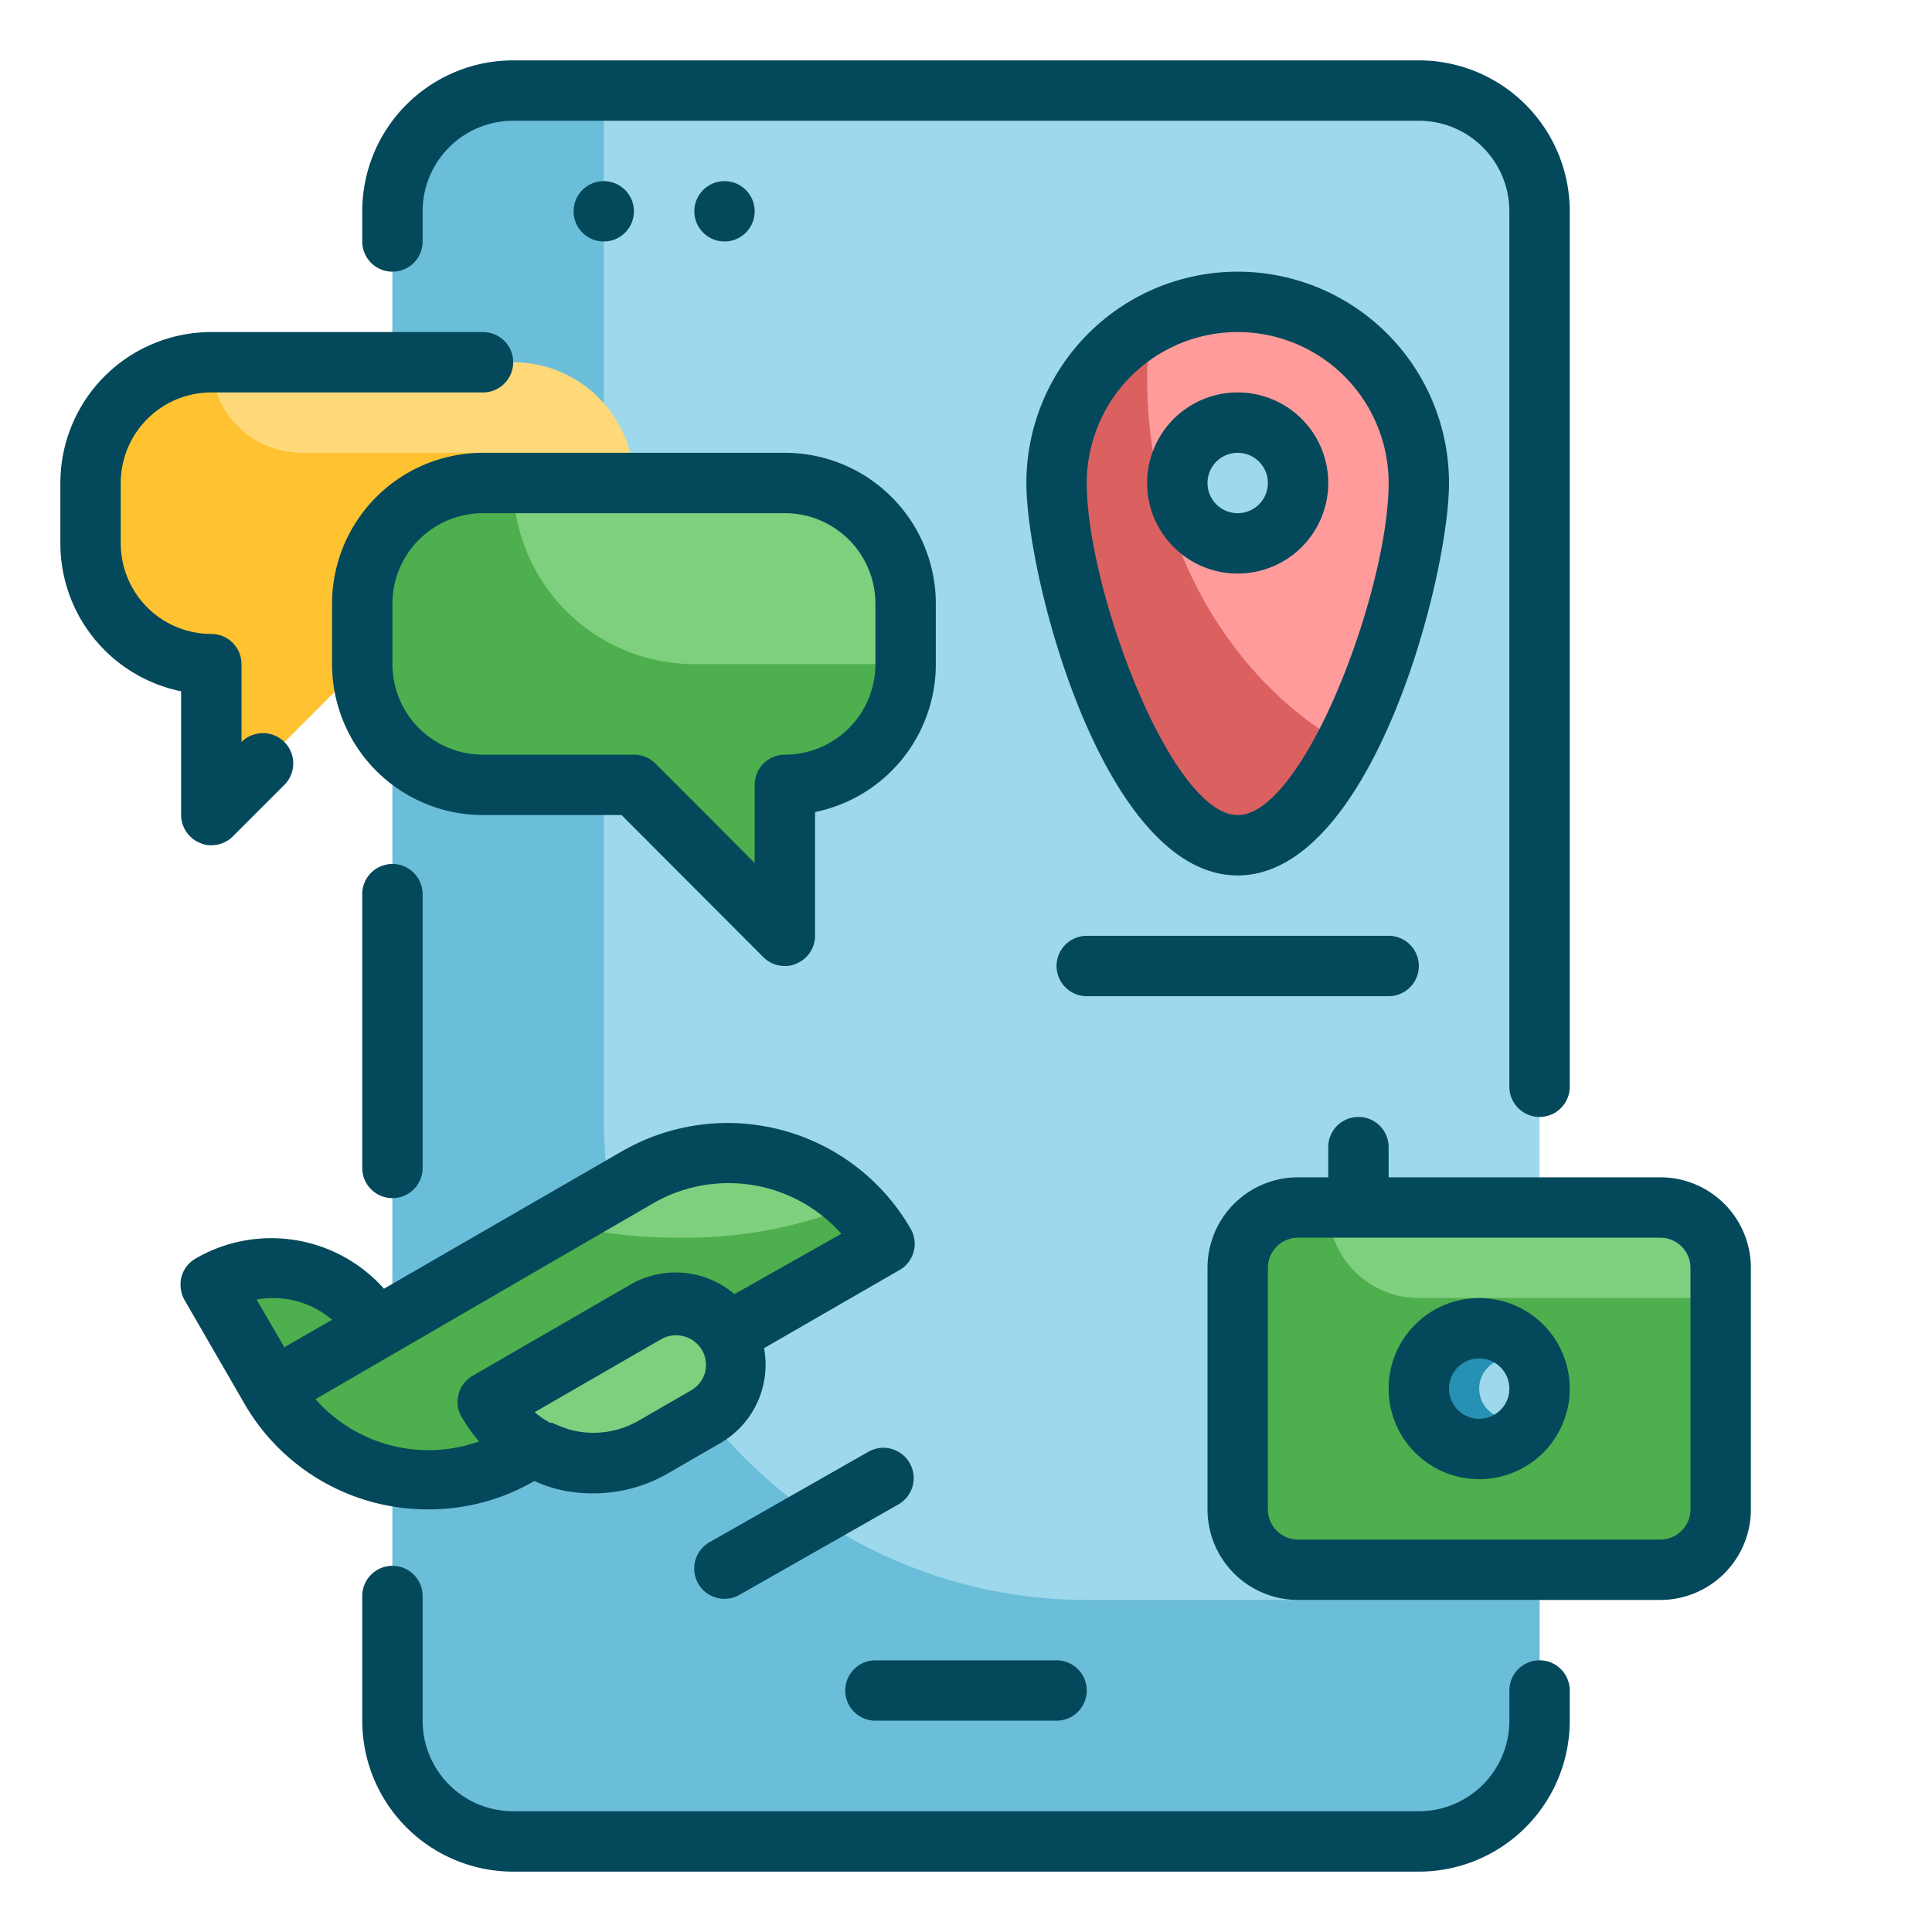 <svg id="Fill_Outline" height="512" viewBox="0 0 64 64" width="512" xmlns="http://www.w3.org/2000/svg" data-name="Fill Outline"><g id="Stroke_copy" data-name="Stroke copy"><rect fill="#9ed8ec" height="58" rx="4" width="38" x="13" y="3"/><path d="m20 37v-34h-3a4 4 0 0 0 -4 4v50a4 4 0 0 0 4 4h30a4 4 0 0 0 4-4v-4h-15a16 16 0 0 1 -16-16z" fill="#6bbeda"/><rect fill="#4daf4d" height="12" rx="2" width="16" x="41" y="40"/><circle cx="49" cy="46" fill="#2791b4" r="2"/><path d="m44 40h11a2 2 0 0 1 2 2v1a0 0 0 0 1 0 0h-10a3 3 0 0 1 -3-3 0 0 0 0 1 0 0z" fill="#7ecf7e"/><circle cx="50" cy="46" fill="#9ed8ec" r="1"/><path d="m41 10a6 6 0 0 0 -6 6c0 3.31 2.69 12 6 12s6-8.69 6-12a6 6 0 0 0 -6-6zm0 8a2 2 0 1 1 2-2 2 2 0 0 1 -2 2z" fill="#ff9b9b"/><path d="m9.16 40.6h14a6 6 0 0 1 6 6 0 0 0 0 1 0 0h-14a6 6 0 0 1 -6-6 0 0 0 0 1 0 0z" fill="#4daf4d" transform="matrix(-.866 .5 -.5 -.866 57.55 71.77)"/><path d="m7.73 41.27h4a0 0 0 0 1 0 0v4a0 0 0 0 1 0 0 4 4 0 0 1 -4-4 0 0 0 0 1 0 0z" fill="#4daf4d" transform="matrix(-.866 .5 -.5 -.866 39.79 75.87)"/><path d="m18.66 44.2h2a4 4 0 0 1 4 4 0 0 0 0 1 0 0h-6a2 2 0 0 1 -2-2 2 2 0 0 1 2-2z" fill="#7ecf7e" transform="matrix(-.866 .5 -.5 -.866 61.65 75.87)"/><path d="m18.48 40.52a16.23 16.23 0 0 0 4 .48 14.81 14.81 0 0 0 5.82-1.09 6 6 0 0 0 -7.2-.91z" fill="#7ecf7e"/><path d="m17 12h-10a4 4 0 0 0 -4 4v2a4 4 0 0 0 4 4v5l5-5h5a4 4 0 0 0 4-4v-2a4 4 0 0 0 -4-4z" fill="#ffd879"/><path d="m10 15a3 3 0 0 1 -3-3 4 4 0 0 0 -4 4v2a4 4 0 0 0 4 4v5l5-5h5a4 4 0 0 0 4-4v-2a4.09 4.09 0 0 0 -.14-1z" fill="#ffc230"/><path d="m16 16h10a4 4 0 0 1 4 4v2a4 4 0 0 1 -4 4v5l-5-5h-5a4 4 0 0 1 -4-4v-2a4 4 0 0 1 4-4z" fill="#4daf4d"/><path d="m17 16h9a4 4 0 0 1 4 4v2a0 0 0 0 1 0 0h-7a6 6 0 0 1 -6-6 0 0 0 0 1 0 0z" fill="#7ecf7e"/><path d="m38 12.5a14.59 14.59 0 0 1 .11-1.76 6 6 0 0 0 -3.11 5.26c0 3.31 2.69 12 6 12 1.34 0 2.57-1.42 3.56-3.32-3.87-2.17-6.56-6.8-6.56-12.18z" fill="#db6060"/></g><g id="Outline_copy" fill="#04485b" data-name="Outline copy"><path d="m13 9a1 1 0 0 0 1-1v-1a3 3 0 0 1 3-3h30a3 3 0 0 1 3 3v29a1 1 0 0 0 2 0v-29a5 5 0 0 0 -5-5h-30a5 5 0 0 0 -5 5v1a1 1 0 0 0 1 1z"/><path d="m51 55a1 1 0 0 0 -1 1v1a3 3 0 0 1 -3 3h-30a3 3 0 0 1 -3-3v-4.13a1 1 0 0 0 -2 0v4.13a5 5 0 0 0 5 5h30a5 5 0 0 0 5-5v-1a1 1 0 0 0 -1-1z"/><path d="m12 29.62v9.07a1 1 0 0 0 2 0v-9.07a1 1 0 0 0 -2 0z"/><circle cx="20" cy="7" r="1"/><circle cx="24" cy="7" r="1"/><path d="m55 39h-9v-1a1 1 0 0 0 -2 0v1h-1a3 3 0 0 0 -3 3v8a3 3 0 0 0 3 3h12a3 3 0 0 0 3-3v-8a3 3 0 0 0 -3-3zm1 11a1 1 0 0 1 -1 1h-12a1 1 0 0 1 -1-1v-8a1 1 0 0 1 1-1h12a1 1 0 0 1 1 1z"/><path d="m49 43a3 3 0 1 0 3 3 3 3 0 0 0 -3-3zm0 4a1 1 0 1 1 1-1 1 1 0 0 1 -1 1z"/><path d="m41 9a7 7 0 0 0 -7 7c0 3.13 2.56 13 7 13s7-9.87 7-13a7 7 0 0 0 -7-7zm0 18c-2.2 0-5-7.46-5-11a5 5 0 0 1 10 0c0 3.54-2.8 11-5 11z"/><path d="m41 13a3 3 0 1 0 3 3 3 3 0 0 0 -3-3zm0 4a1 1 0 1 1 1-1 1 1 0 0 1 -1 1z"/><path d="m46 33a1 1 0 0 0 0-2h-10a1 1 0 0 0 0 2z"/><path d="m17.7 49.06a4.57 4.57 0 0 0 .65.24 4.79 4.79 0 0 0 1.3.17 4.93 4.93 0 0 0 2.49-.67l1.73-1a3 3 0 0 0 1.44-3.14l4.49-2.59a1 1 0 0 0 .37-1.36 7 7 0 0 0 -9.57-2.57l-7.88 4.55a5 5 0 0 0 -6.24-1 1 1 0 0 0 -.47.61 1.06 1.06 0 0 0 .1.76l2 3.46a7 7 0 0 0 6.1 3.48 6.93 6.93 0 0 0 3.49-.94zm5.66-3.61a1 1 0 0 1 -.47.61l-1.73 1a3 3 0 0 1 -2.28.3 3.8 3.8 0 0 1 -.59-.23h-.07a2.89 2.89 0 0 1 -.51-.35l4.18-2.41a1 1 0 0 1 1.37.36 1 1 0 0 1 .1.72zm-1.74-5.58a5 5 0 0 1 6.25 1l-3.54 2a3 3 0 0 0 -3.44-.32l-5.19 3a1 1 0 0 0 -.37 1.45 5.11 5.11 0 0 0 .54.75 5 5 0 0 1 -5.42-1.4l2.55-1.48zm-10.62 3.85-.3.17-1.28.74-.92-1.58a3 3 0 0 1 2.5.67z"/><path d="m30.13 48.46a1 1 0 0 0 -1.36-.37l-5.27 3a1 1 0 0 0 1 1.74l5.27-3a1 1 0 0 0 .36-1.37z"/><path d="m20.59 27 4.7 4.71a1 1 0 0 0 .71.29.84.84 0 0 0 .38-.08 1 1 0 0 0 .62-.92v-4.1a5 5 0 0 0 4-4.9v-2a5 5 0 0 0 -5-5h-10a5 5 0 0 0 -5 5v2a5 5 0 0 0 5 5zm-7.59-5v-2a3 3 0 0 1 3-3h10a3 3 0 0 1 3 3v2a3 3 0 0 1 -3 3 1 1 0 0 0 -1 1v2.59l-3.29-3.3a1 1 0 0 0 -.71-.29h-5a3 3 0 0 1 -3-3z"/><path d="m6.62 27.92a.84.84 0 0 0 .38.08 1 1 0 0 0 .71-.29l1.71-1.71a1 1 0 1 0 -1.42-1.42v-2.58a1 1 0 0 0 -1-1 3 3 0 0 1 -3-3v-2a3 3 0 0 1 3-3h9a1 1 0 0 0 0-2h-9a5 5 0 0 0 -5 5v2a5 5 0 0 0 4 4.9v4.1a1 1 0 0 0 .62.92z"/><path d="m29 57h6a1 1 0 0 0 0-2h-6a1 1 0 0 0 0 2z"/></g></svg>